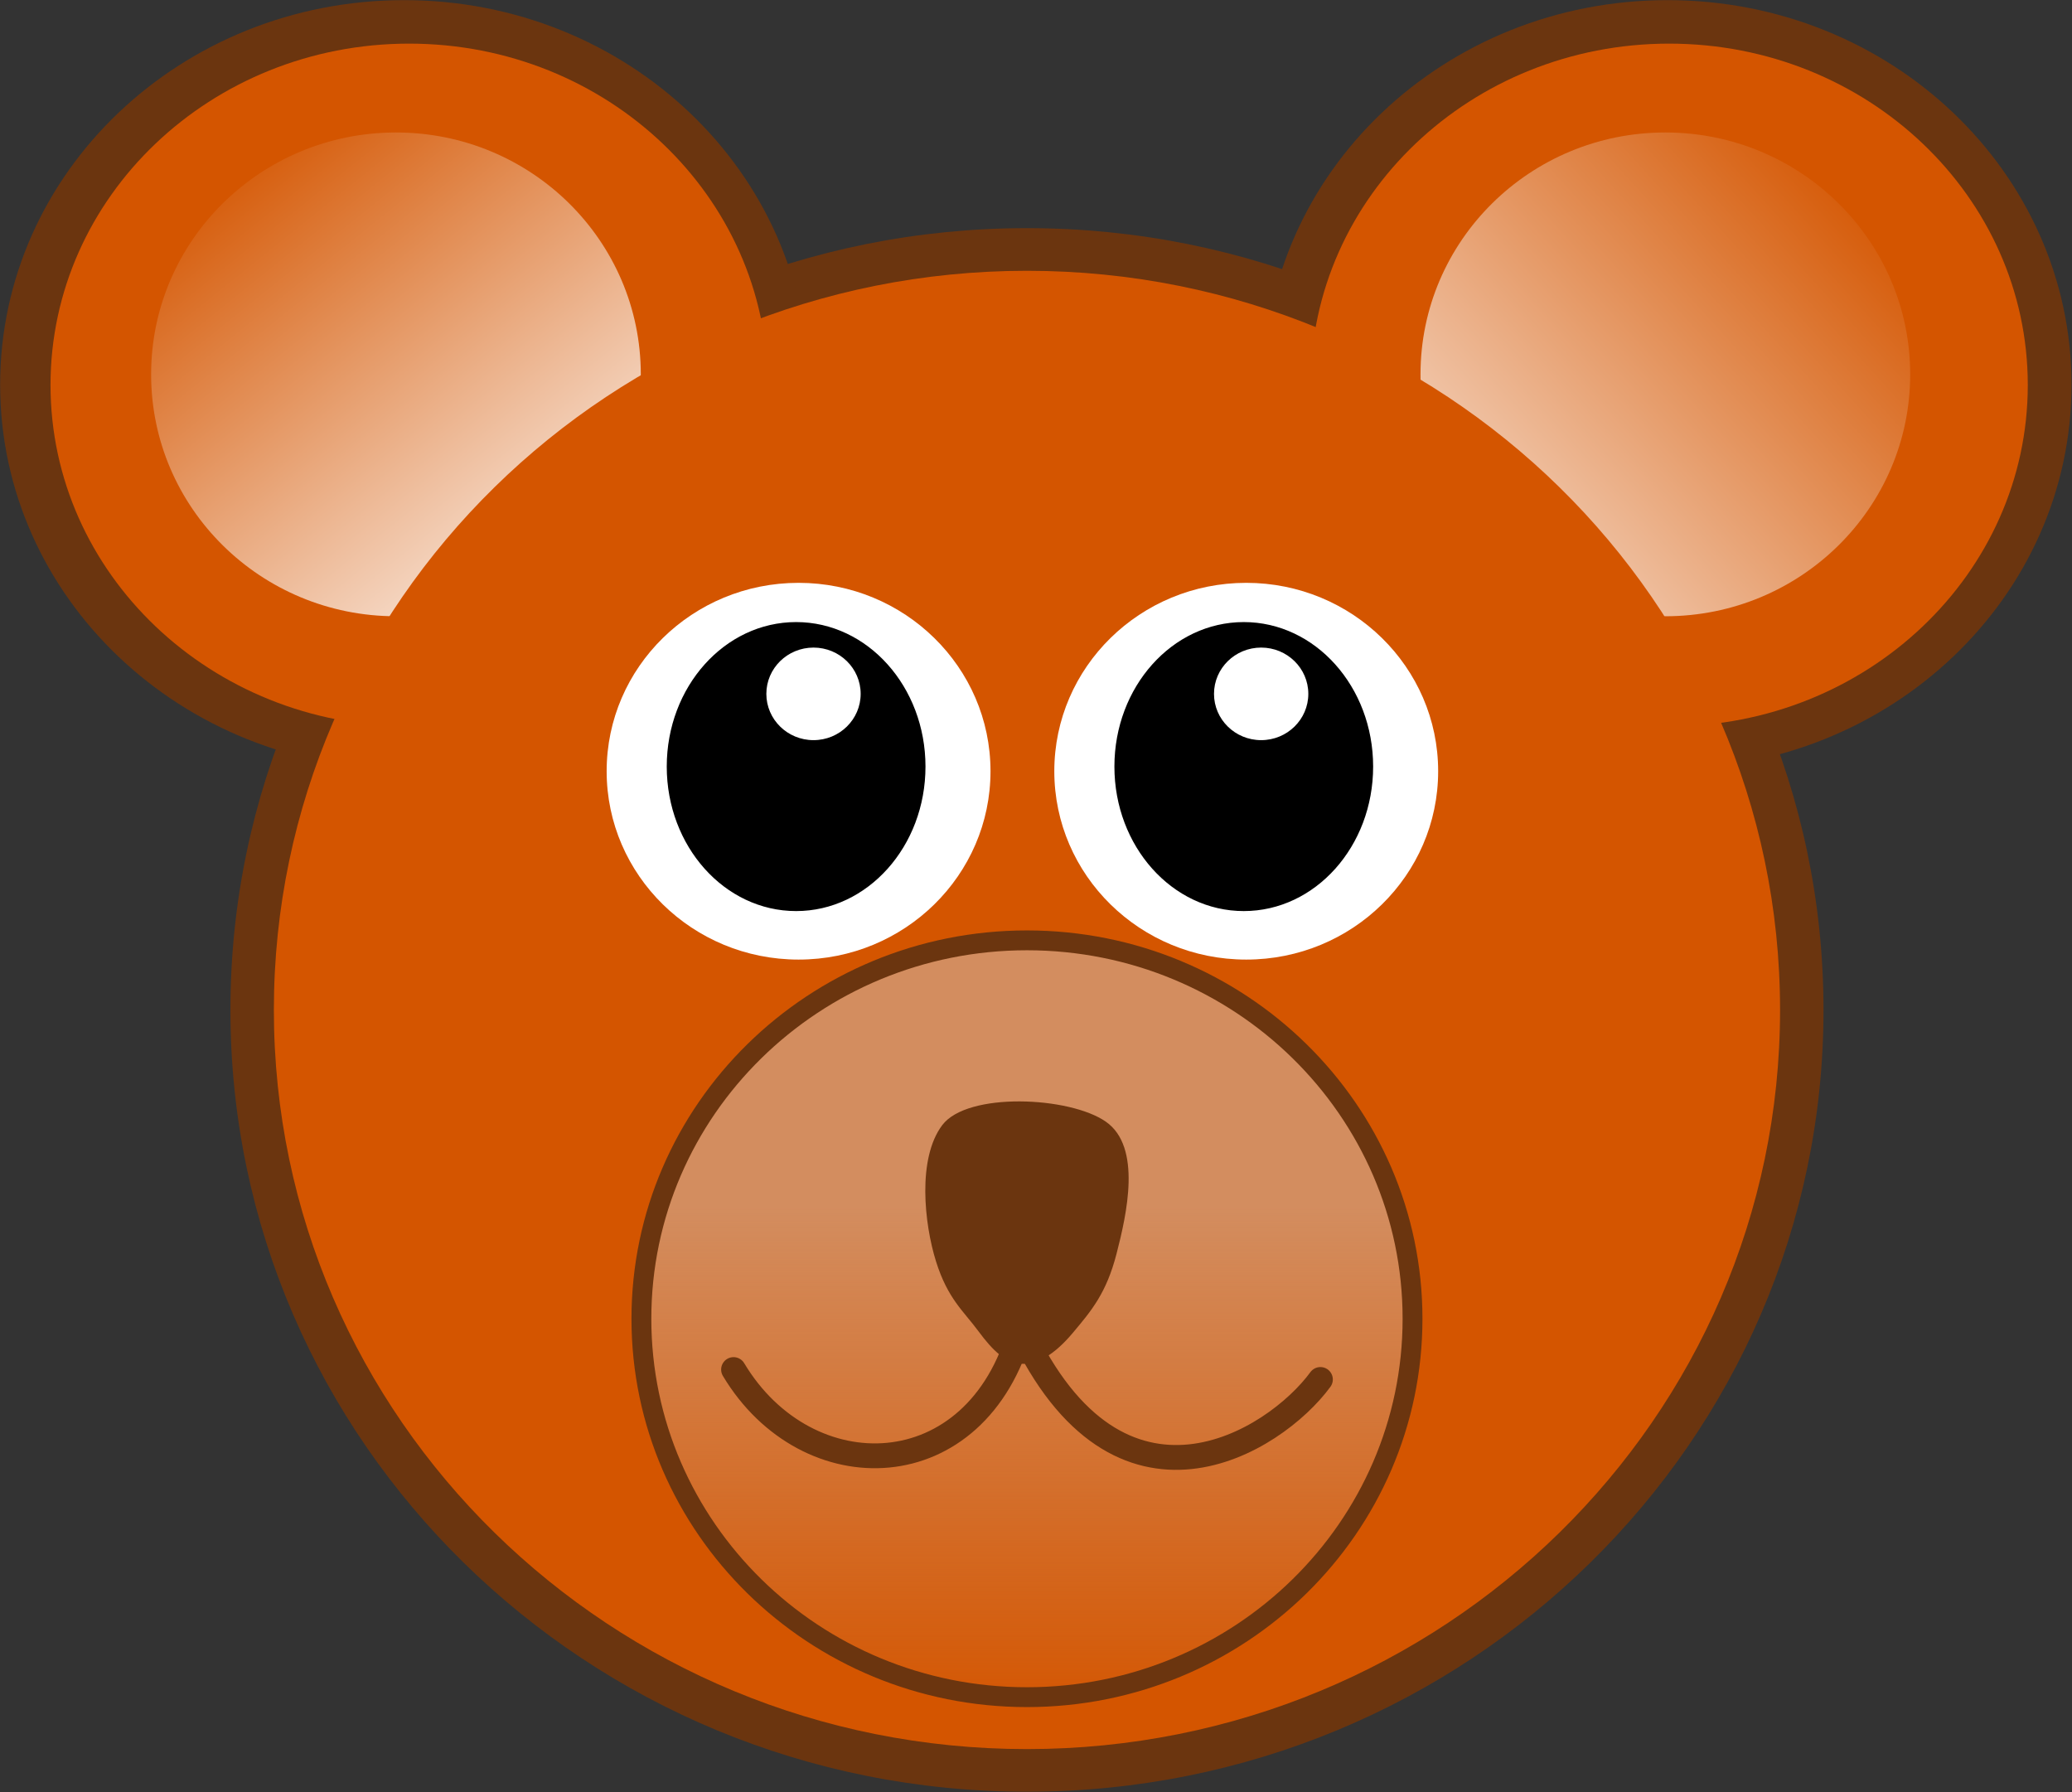 <?xml version="1.0" encoding="UTF-8" standalone="no"?>
<svg
   viewBox="0 0 967.98 837.172"
   version="1.1"
   id="svg71"
   sodipodi:docname="logo.svg"
   width="967.98"
   height="837.172"
   inkscape:version="1.2.2 (b0a84865, 2022-12-01)"
   xmlns:inkscape="http://www.inkscape.org/namespaces/inkscape"
   xmlns:sodipodi="http://sodipodi.sourceforge.net/DTD/sodipodi-0.dtd"
   xmlns="http://www.w3.org/2000/svg"
   xmlns:svg="http://www.w3.org/2000/svg">
  <rect x="0" y="0" width="967.98" height="837.172" fill="#333333" stroke="none"/>
  <sodipodi:namedview
     id="namedview73"
     pagecolor="#ffffff"
     bordercolor="#000000"
     borderopacity="0.25"
     inkscape:showpageshadow="2"
     inkscape:pageopacity="0.0"
     inkscape:pagecheckerboard="0"
     inkscape:deskcolor="#d1d1d1"
     showgrid="false"
     inkscape:zoom="1.1084633"
     inkscape:cx="420.40183"
     inkscape:cy="409.12496"
     inkscape:window-width="1390"
     inkscape:window-height="1205"
     inkscape:window-x="676"
     inkscape:window-y="83"
     inkscape:window-maximized="0"
     inkscape:current-layer="svg71" />
  <defs
     id="defs17">
    <linearGradient
       id="e"
       x1="406.838"
       x2="243.474"
       y2="46.489"
       gradientTransform="scale(1.006,0.994)"
       y1="-99.826"
       gradientUnits="userSpaceOnUse">
      <stop
         stop-color="#d45500"
         offset="0"
         id="stop2" />
      <stop
         stop-color="#fff"
         offset="1"
         id="stop4" />
    </linearGradient>
    <linearGradient
       id="f"
       x1="167.151"
       x2="167.151"
       y1="225.777"
       y2="383.096"
       gradientTransform="scale(1.009,0.991)"
       gradientUnits="userSpaceOnUse">
      <stop
         stop-color="#d38d5f"
         offset="0"
         id="stop7" />
      <stop
         stop-color="#d38d5f"
         stop-opacity="0"
         offset="1"
         id="stop9" />
    </linearGradient>
    <linearGradient
       id="d"
       x1="-66.837"
       y2="46.489"
       gradientTransform="scale(1.006,0.994)"
       y1="-99.826"
       x2="52.279"
       gradientUnits="userSpaceOnUse">
      <stop
         stop-color="#d45500"
         offset="0"
         id="stop12" />
      <stop
         stop-color="#fff"
         offset="1"
         id="stop14" />
    </linearGradient>
  </defs>
  <g
     id="g205"
     transform="matrix(1.554,0,0,1.554,217.625,216.07)">
    <path
       d="m 408.15,164.55 c 0,129.79 -107.21,235.01 -239.46,235.01 -132.25,0 -239.46,-105.22 -239.46,-235.01 0,-129.79 107.21,-235.01 239.46,-235.01 132.25,0 239.46,105.22 239.46,235.01 z"
       fill="#6b350f"
       id="path19" />
    <g
       fill-rule="evenodd"
       stroke-width="0.521"
       id="g37">
      <g
         fill="#6b350f"
         id="g25">
        <path
           d="m 482.71,-23.4 c 0,63.844 -54.374,115.6 -121.45,115.6 -67.074,0 -121.45,-51.756 -121.45,-115.6 0,-63.844 54.374,-115.6 121.45,-115.6 67.074,0 121.45,51.756 121.45,115.6 z"
           id="path21" />
        <path
           d="M 102.9,-23.4 C 102.9,40.444 48.526,92.2 -18.55,92.2 -85.624,92.2 -140,40.444 -140,-23.4 c 0,-63.844 54.374,-115.6 121.45,-115.6 67.074,0 121.45,51.756 121.45,115.6 z"
           id="path23" />
      </g>
      <g
         fill="#d45500"
         id="g31">
        <path
           d="m 90.764,-23.306 c 0,56.677 -48.27,102.62 -107.81,102.62 -59.544,0 -107.81,-45.946 -107.81,-102.62 0,-56.677 48.27,-102.62 107.81,-102.62 59.544,0 107.81,45.946 107.81,102.62 z"
           id="path27" />
        <path
           d="m 469.56,-23.306 c 0,56.677 -48.27,102.62 -107.81,102.62 -59.544,0 -107.81,-45.946 -107.81,-102.62 0,-56.677 48.27,-102.62 107.81,-102.62 59.544,0 107.81,45.946 107.81,102.62 z"
           id="path29" />
      </g>
      <path
         d="m 52.599,-26.506 c 0,40.158 -32.955,72.712 -73.606,72.712 -40.651,0 -73.606,-32.554 -73.606,-72.712 0,-40.158 32.954,-72.712 73.606,-72.712 40.651,0 73.606,32.554 73.606,72.712 z"
         fill="url(#d)"
         id="path33"
         style="fill:url(#d)" />
      <path
         d="m 434.21,-26.506 c 0,40.158 -32.955,72.712 -73.606,72.712 -40.651,0 -73.606,-32.554 -73.606,-72.712 0,-40.158 32.954,-72.712 73.606,-72.712 40.651,0 73.606,32.554 73.606,72.712 z"
         fill="url(#e)"
         id="path35"
         style="fill:url(#e)" />
    </g>
    <path
       d="m 395.09,164.55 c 0,122.71 -101.36,222.19 -226.4,222.19 -125.04,0 -226.4,-99.478 -226.4,-222.19 0,-122.712 101.36,-222.19 226.4,-222.19 125.04,0 226.4,99.478 226.4,222.19 z"
       fill="#d45500"
       id="path39" />
    <g
       transform="matrix(13.824,0,0,13.567,1131.1,-820.54)"
       id="g61">
      <g
         transform="matrix(0.411,0,0,0.411,37.955,10.947)"
         id="g49">
        <path
           d="m -239.98,137.16 c 0,5.608 -4.546,10.155 -10.155,10.155 -5.608,0 -10.155,-4.546 -10.155,-10.155 0,-5.608 4.546,-10.155 10.155,-10.155 5.608,0 10.155,4.546 10.155,10.155 z"
           fill="#ffffff"
           id="path41" />
        <g
           stroke="#000000"
           stroke-width="0.1"
           id="g47">
          <path
             d="m -243.47,136.91 c 0,4.275 -3.042,7.74 -6.795,7.74 -3.753,0 -6.795,-3.466 -6.795,-7.74 0,-4.275 3.042,-7.74 6.795,-7.74 3.753,0 6.795,3.466 6.795,7.74 z"
             id="path43" />
          <path
             d="m -246.8,132.99 c 0,1.405 -1.139,2.545 -2.545,2.545 -1.405,0 -2.545,-1.139 -2.545,-2.545 0,-1.405 1.139,-2.545 2.545,-2.545 1.405,0 2.545,1.139 2.545,2.545 z"
             fill="#ffffff"
             id="path45" />
        </g>
      </g>
      <g
         transform="matrix(0.411,0,0,0.411,28.22,10.947)"
         id="g59">
        <path
           d="m -239.98,137.16 c 0,5.608 -4.546,10.155 -10.155,10.155 -5.608,0 -10.155,-4.546 -10.155,-10.155 0,-5.608 4.546,-10.155 10.155,-10.155 5.608,0 10.155,4.546 10.155,10.155 z"
           fill="#ffffff"
           id="path51" />
        <g
           stroke="#000000"
           stroke-width="0.1"
           id="g57">
          <path
             d="m -243.47,136.91 c 0,4.275 -3.042,7.74 -6.795,7.74 -3.753,0 -6.795,-3.466 -6.795,-7.74 0,-4.275 3.042,-7.74 6.795,-7.74 3.753,0 6.795,3.466 6.795,7.74 z"
             id="path53" />
          <path
             d="m -246.8,132.99 c 0,1.405 -1.139,2.545 -2.545,2.545 -1.405,0 -2.545,-1.139 -2.545,-2.545 0,-1.405 1.139,-2.545 2.545,-2.545 1.405,0 2.545,1.139 2.545,2.545 z"
             fill="#ffffff"
             id="path55" />
        </g>
      </g>
    </g>
    <g
       stroke="#6b350f"
       id="g67">
      <path
         d="m 284.6,257.38 c 0,62.791 -51.926,113.75 -115.91,113.75 -63.98,0 -115.91,-50.961 -115.91,-113.75 0,-62.791 51.926,-113.75 115.91,-113.75 63.98,0 115.91,50.961 115.91,113.75 z"
         fill="url(#f)"
         fill-rule="evenodd"
         stroke-linecap="square"
         stroke-width="5.967"
         id="path63"
         style="fill:url(#f)" />
      <path
         d="m 80.48,272.65 c 22.054,36.827 73.135,35.89 86.353,-12.24 29.502,63.377 76.286,34.061 90.076,15.219"
         fill="none"
         stroke-linecap="round"
         stroke-linejoin="round"
         stroke-width="7.461"
         id="path65" />
    </g>
    <path
       d="m 167.19,270.93 c -4.764,-0.132 -8.666,-3.81 -13.132,-9.857 -4.466,-6.048 -9.19,-9.691 -12.714,-20.944 -3.524,-11.254 -5.683,-30.917 1.877,-40.954 7.559,-10.037 38.314,-8.636 49.194,-1.027 10.881,7.609 6.256,27.857 3.204,39.688 -3.052,11.831 -7.511,17.079 -13.112,23.748 -5.601,6.669 -10.597,9.477 -15.316,9.347 z"
       fill="#6b350f"
       id="path69" />
  </g>
</svg>
